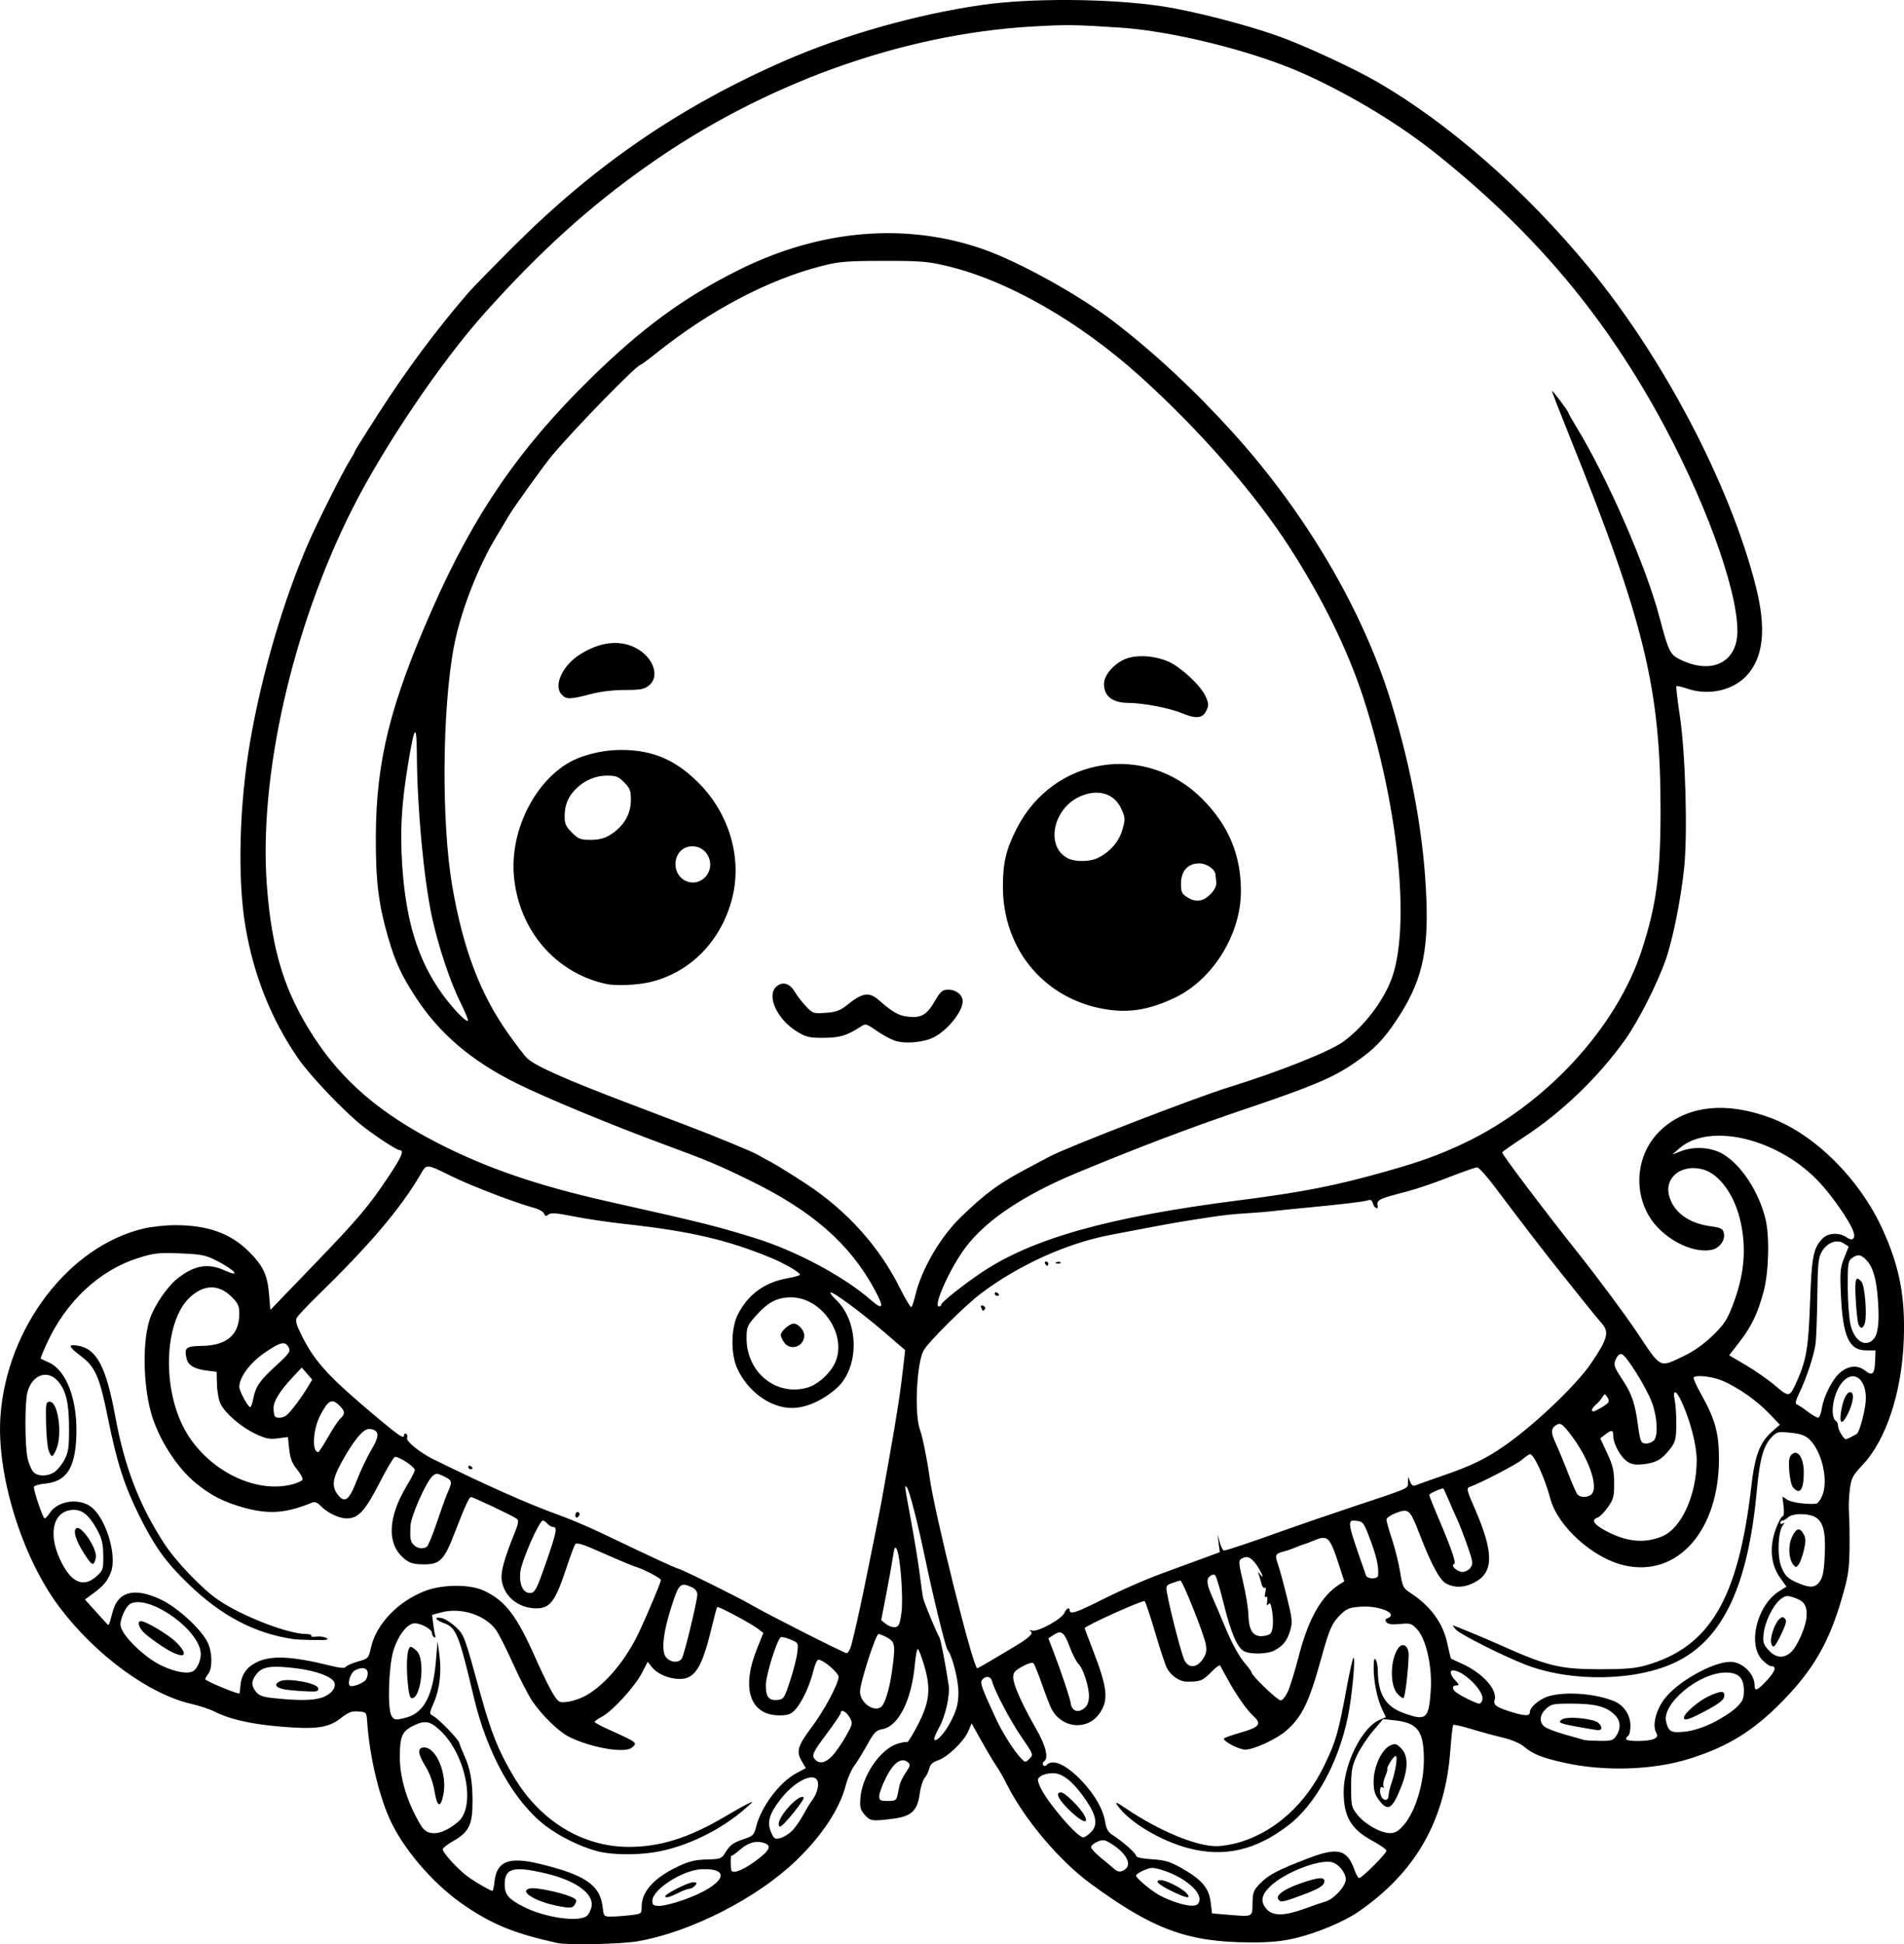<?xml version="1.0" encoding="UTF-8" standalone="no"?>
<!-- Created with Inkscape (http://www.inkscape.org/) -->

<svg
   width="235.384mm"
   height="240.308mm"
   viewBox="0 0 235.384 240.308"
   version="1.1"
   id="svg1"
   xml:space="preserve"
   xmlns="http://www.w3.org/2000/svg"
   xmlns:svg="http://www.w3.org/2000/svg"><defs
     id="defs1" /><g
     id="layer1"
     transform="translate(-692.639,120.631)"><path
       style="fill:#000000"
       d="m 761.514,119.521 c -5.251,-1.167 -7.893,-2.232 -11.397,-4.597 -3.56,-2.402 -7.133,-6.403 -8.989,-10.067 -1.519,-2.997 -2.798,-8.233 -3.096,-12.674 -0.079,-1.172 -0.096,-1.192 -1.088,-1.274 -0.821,-0.068 -1.229,0.088 -2.198,0.844 -1.538,1.199 -3.085,1.403 -7.627,1.008 -3.539,-0.308 -6.164,-0.915 -7.966,-1.843 -0.566,-0.291 -1.863,-0.72 -2.881,-0.953 -5.233,-1.194 -11.872,-6.075 -16.315,-11.995 -4.604,-6.134 -7.754,-16.319 -7.266,-23.49 0.748,-11.002 8.471,-21.119 17.765,-23.275 0.961,-0.223 2.687,-0.405 3.835,-0.405 4.048,0 6.865,1.014 9.14,3.288 1.762,1.762 2.275,2.865 2.477,5.325 l 0.153,1.867 5.366,-5.571 c 5.599,-5.813 6.781,-7.214 9.353,-11.08 1.493,-2.244 1.847,-3.09 1.293,-3.09 -0.348,0 -2.708,-1.523 -4.503,-2.905 -2.233,-1.72 -6.591,-6.283 -8.102,-8.483 -3.306,-4.814 -5.465,-10.224 -6.487,-16.261 -0.998,-5.889 -0.772,-14.957 0.566,-22.774 1.424,-8.319 4.084,-17.411 7.192,-24.586 1.071,-2.473 4.285,-8.877 5.111,-10.187 0.364,-0.576 0.661,-1.113 0.661,-1.193 0,-0.08 1.293,-2.152 2.873,-4.604 3.57,-5.542 7.077,-10.259 11.131,-14.972 0.501,-0.582 3.061,-3.203 5.69,-5.825 10.091,-10.063 20.575,-17.234 33.403,-22.85 7.308,-3.199 16.368,-5.765 24.427,-6.918 6.101,-0.873 15.765,-0.804 22.225,0.158 3.795,0.565 10.562,2.305 14.533,3.738 3.226,1.164 9.316,3.992 12.19,5.662 8.834,5.132 18.237,13.382 26.058,22.861 9.278,11.246 17.487,26.918 20.663,39.448 1.328,5.241 0.955,8.798 -1.16,11.055 -1.708,1.822 -4.701,2.475 -7.295,1.59 -0.689,-0.235 -1.303,-0.376 -1.365,-0.314 -0.062,0.062 0.13,1.713 0.426,3.668 0.696,4.593 0.979,14.492 0.536,18.777 -0.401,3.884 -1.415,8.922 -2.295,11.408 -1.081,3.054 -3.401,7.608 -5.044,9.902 -3.308,4.619 -7.76,8.897 -12.456,11.97 -1.487,0.973 -2.706,1.829 -2.708,1.901 -0.011,0.272 5.162,7.124 9.489,12.568 2.463,3.1 5.689,7.446 7.169,9.659 3.076,4.6 2.706,4.419 5.926,2.881 1.104,-0.527 2.415,-1.465 3.443,-2.463 1.392,-1.351 1.791,-1.954 2.471,-3.728 1.414,-3.693 1.724,-6.838 1.007,-10.221 -0.711,-3.353 -2.619,-6.034 -4.692,-6.592 -2.634,-0.709 -4.795,0.998 -4.163,3.289 0.562,2.035 2.436,3.386 5.204,3.752 1.171,0.155 1.418,0.284 1.551,0.813 0.216,0.86 -0.495,1.862 -1.474,2.077 -2.475,0.544 -6.242,-1.495 -7.813,-4.23 -2.036,-3.543 -1.333,-8.049 1.674,-10.73 3.273,-2.917 8.075,-3.372 13.54,-1.284 5.383,2.057 10.823,7.48 13.639,13.594 2.142,4.653 2.879,8.432 2.682,13.766 -0.24,6.506 -2.174,12.384 -5.092,15.478 -1.234,1.308 -1.394,1.616 -1.58,3.043 -0.114,0.873 -0.16,2.183 -0.103,2.91 0.058,0.728 0.088,2.692 0.068,4.366 -0.032,2.644 -0.161,3.465 -0.982,6.271 -1.577,5.385 -3.507,8.723 -7.278,12.586 -3.599,3.687 -6.773,5.651 -11.547,7.146 -4.508,1.411 -10.53,1.597 -15.504,0.479 -2.75,-0.618 -3.812,-1.044 -4.907,-1.967 -0.505,-0.426 -1.544,-0.869 -2.646,-1.129 -0.998,-0.235 -2.754,-0.714 -3.902,-1.065 -1.149,-0.351 -2.151,-0.575 -2.227,-0.499 -0.076,0.076 -0.235,1.466 -0.352,3.088 -0.629,8.702 -4.281,15.121 -11.384,20.008 -1.776,1.222 -5.121,2.624 -7.752,3.249 -1.711,0.406 -3.143,0.541 -5.648,0.531 -7.723,-0.03 -12.035,-1.626 -19.761,-7.314 -3.864,-2.845 -8.153,-7.948 -10.32,-12.28 -0.4,-0.8 -0.971,-1.8 -1.268,-2.221 -0.297,-0.421 -1.107,-1.776 -1.8,-3.012 l -1.26,-2.247 -0.4,0.956 c -0.521,1.247 -2.573,3.229 -3.743,3.615 -0.66,0.218 -0.969,0.505 -1.089,1.011 -0.092,0.389 -0.35,0.917 -0.574,1.174 -0.223,0.257 -0.497,1.14 -0.609,1.961 -0.281,2.068 -1.021,2.773 -3.209,3.059 -2.647,0.345 -2.915,0.309 -3.598,-0.484 -0.534,-0.621 -0.614,-0.945 -0.517,-2.108 0.228,-2.752 2.481,-6.02 4.597,-6.67 0.544,-0.167 1.07,-0.254 1.168,-0.194 0.098,0.06 0.696,-0.898 1.329,-2.129 1.469,-2.857 1.639,-4.47 0.779,-7.368 -0.329,-1.107 -0.682,-2.013 -0.786,-2.013 -0.103,0 -0.266,0.863 -0.362,1.918 -0.398,4.396 -2.005,7.611 -3.991,7.984 -0.805,0.151 -1.051,0.403 -1.907,1.949 -0.54,0.976 -1.268,2.157 -1.616,2.623 -0.349,0.466 -0.811,1.538 -1.028,2.381 -0.744,2.894 -2.943,6.225 -6.139,9.3 -4.834,4.651 -13.024,8.827 -19.542,9.964 -2.093,0.365 -8.684,0.507 -9.997,0.215 z m 3.65,-3.327 c 0.244,-0.182 0.516,-0.696 0.603,-1.142 0.322,-1.642 -1.986,-3.29 -5.841,-4.172 -3.88,-0.888 -4.895,-0.591 -4.895,1.431 0,1.236 0.485,1.798 2.376,2.757 2.594,1.314 6.703,1.912 7.756,1.127 z m -3.65,-1.263 c -2.877,-0.579 -4.881,-1.911 -3.257,-2.165 0.725,-0.113 3.634,0.492 4.893,1.018 0.771,0.322 0.852,0.441 0.609,0.895 -0.298,0.557 -0.576,0.588 -2.246,0.252 z m 9.062,1.158 c 1.372,-0.165 1.389,-0.178 1.389,-1.069 0,-1.86 1.532,-3.55 4.485,-4.95 1.353,-0.641 2.13,-0.831 3.549,-0.867 1.687,-0.043 1.849,-0.1 2.272,-0.794 0.612,-1.003 0.991,-1.281 2.386,-1.748 1.084,-0.363 1.209,-0.497 1.492,-1.609 0.616,-2.416 2.909,-5.439 4.943,-6.518 l 1.173,-0.622 -0.521,-0.883 c -0.695,-1.179 -0.487,-1.88 1.238,-4.174 1.542,-2.051 3.324,-5.384 3.324,-6.219 0,-0.525 -1.875,-2.125 -2.491,-2.125 -0.162,0 -0.439,0.608 -0.616,1.352 -0.426,1.793 -1.416,3.918 -2.24,4.807 -0.551,0.594 -0.892,0.719 -1.959,0.719 -3.639,-0.003 -4.757,-3.308 -2.782,-8.225 l 0.788,-1.961 -0.683,-0.529 c -0.822,-0.637 -4.893,-2.807 -5.022,-2.677 -0.05,0.05 -0.388,1.317 -0.751,2.815 -1.136,4.69 -2.023,6.08 -3.881,6.08 -1.32,0 -2.768,-0.616 -3.431,-1.459 l -0.527,-0.67 -0.703,1.367 c -0.86,1.672 -3.613,4.698 -4.909,5.396 -0.524,0.282 -0.954,0.584 -0.954,0.669 0,0.086 0.744,0.492 1.654,0.904 3.696,1.673 3.69,1.667 2.947,2.284 -0.887,0.736 -5.143,-0.01 -7.816,-1.37 -1.222,-0.622 -3.286,-2.629 -4.454,-4.335 -0.495,-0.723 -1.578,-2.823 -2.406,-4.667 -0.828,-1.844 -1.787,-3.735 -2.131,-4.202 -1.364,-1.853 -4.346,-2.797 -6.768,-2.142 l -1.116,0.302 0.139,1.117 c 0.077,0.614 0.19,1.272 0.253,1.461 0.062,0.189 -0.004,0.272 -0.148,0.183 -0.144,-0.089 -0.262,-0.33 -0.262,-0.536 0,-0.446 -1.326,-1.182 -2.13,-1.182 -0.896,0 -2.046,1.468 -2.63,3.36 -0.591,1.915 -0.758,7.101 -0.258,8.035 0.314,0.586 0.538,0.614 1.907,0.234 2.15,-0.597 3.255,-2.762 3.613,-7.079 l 0.191,-2.3 0.217,1.55 c 0.298,2.13 0.059,4.297 -0.661,5.968 -0.591,1.374 -0.593,1.411 -0.096,1.682 0.723,0.394 3.138,2.895 3.239,3.355 0.046,0.212 0.31,0.881 0.586,1.487 0.756,1.659 1.036,3.182 1.042,5.669 0.008,2.891 -0.428,3.818 -2.299,4.895 -0.759,0.437 -1.383,0.913 -1.387,1.058 -0.013,0.473 2.097,2.734 3.321,3.561 1.153,0.778 2.61,1.599 2.838,1.599 0.061,0 0.172,-0.543 0.247,-1.207 0.274,-2.427 1.763,-3.035 5.357,-2.187 5.792,1.367 7.697,2.647 8.005,5.38 0.131,1.166 0.153,1.189 1.092,1.187 0.527,-0.001 1.583,-0.077 2.347,-0.169 z m -4.087,-7.907 c -2.165,-0.583 -4.694,-1.831 -6.448,-3.18 -3.898,-2.999 -7.178,-8.892 -8.83,-15.862 -1.858,-7.841 -2.169,-8.603 -3.735,-9.169 -1.085,-0.392 -1.223,-0.836 -0.184,-0.592 0.4,0.094 1.162,0.584 1.692,1.09 1.048,0.999 1.042,0.984 3.014,8.138 1.359,4.931 2.237,7.123 4.133,10.323 3.26,5.501 8.507,8.711 14.246,8.717 3.879,0.004 7.438,-1.118 11.873,-3.741 1.11,-0.656 2.374,-1.365 2.811,-1.574 0.792,-0.38 0.791,-0.379 -0.132,0.446 -3.101,2.771 -7.488,4.903 -11.377,5.529 -2.341,0.377 -5.403,0.323 -7.063,-0.125 z M 743.017,87.031 c -0.187,-2.308 -0.011,-4.108 0.403,-4.108 0.129,0 0.473,0.238 0.764,0.529 1.038,1.038 0.519,5.821 -0.632,5.821 -0.253,0 -0.405,-0.638 -0.536,-2.242 z m 104.467,27.591 c 0.018,-1.34 0.119,-1.609 0.914,-2.428 1.053,-1.086 2.108,-1.644 5.853,-3.092 3.773,-1.459 4.932,-1.181 5.842,1.405 0.192,0.546 0.449,0.992 0.571,0.992 0.342,0 3.377,-3.03 3.377,-3.371 0,-0.166 -0.719,-0.685 -1.597,-1.153 -2.753,-1.467 -3.69,-3.015 -3.693,-6.097 -0.003,-3.478 2.282,-8.04 4.485,-8.953 l 0.739,-0.306 -0.465,-0.974 c -0.615,-1.289 -1.058,-3.454 -1.053,-5.154 0.003,-0.986 0.077,-1.264 0.261,-0.979 0.141,0.218 0.259,0.873 0.262,1.455 0.015,2.773 0.968,4.332 3.129,5.12 2.859,1.042 3.176,0.779 3.409,-2.824 0.19,-2.939 -0.582,-6.345 -1.707,-7.534 -0.666,-0.703 -0.842,-0.756 -2.101,-0.63 -0.951,0.095 -1.462,0.031 -1.66,-0.208 -0.212,-0.256 -0.182,-0.385 0.117,-0.5 1.407,-0.54 -0.922,-1.576 -3.23,-1.437 -1.391,0.084 -1.778,0.222 -2.471,0.881 -1.143,1.087 -1.456,1.778 -2.481,5.48 -1.519,5.487 -2.367,7.241 -4.328,8.963 -1.193,1.047 -4.003,2.346 -5.076,2.346 -0.736,0 -2.637,-0.972 -2.645,-1.352 -0.002,-0.089 0.949,-0.433 2.113,-0.764 2.291,-0.652 2.609,-1.06 1.565,-2.005 -0.799,-0.723 -2.156,-2.651 -3.152,-4.478 -0.476,-0.873 -0.919,-1.681 -0.984,-1.796 -0.065,-0.114 -0.585,0.272 -1.155,0.86 -1.001,1.032 -1.351,1.164 -2.991,1.133 -0.887,-0.017 -1.9,-0.708 -2.42,-1.652 -0.201,-0.364 -0.854,-2.328 -1.452,-4.366 -0.598,-2.037 -1.187,-3.806 -1.31,-3.931 -0.186,-0.189 -7.416,3.071 -7.416,3.344 0,0.049 0.459,1.272 1.02,2.719 1.816,4.681 1.969,6.193 0.794,7.842 -1.523,2.139 -4.665,1.818 -5.927,-0.607 -0.197,-0.378 -0.724,-1.744 -1.171,-3.035 -0.448,-1.292 -0.921,-2.455 -1.051,-2.586 -0.14,-0.14 -0.706,0.024 -1.383,0.402 -0.97,0.541 -1.14,0.759 -1.111,1.421 0.041,0.913 1.142,3.358 2.852,6.331 1.184,2.058 1.551,3.603 0.945,3.978 -0.148,0.091 -0.194,0.287 -0.102,0.436 0.111,0.18 0.262,0.174 0.454,-0.018 0.776,-0.776 2.461,0.013 4.37,2.047 1.606,1.71 2.598,3.472 2.853,5.07 0.125,0.781 0.375,1.224 0.867,1.536 1.26,0.799 2.94,2.279 2.94,2.59 0,0.193 0.722,0.352 1.95,0.431 1.61,0.103 2.244,0.29 3.638,1.073 2.495,1.401 3.421,2.472 3.632,4.202 l 0.173,1.416 1.852,0.157 c 3.254,0.276 3.131,0.33 3.155,-1.399 z m -7.927,-6.816 c -3.467,-0.909 -7.363,-3.255 -8.763,-5.275 -0.359,-0.518 -0.153,-0.441 1.124,0.42 4.013,2.705 8.547,4.592 11.074,4.609 0.735,0.005 2.111,-0.235 3.057,-0.533 4.353,-1.371 8.032,-4.742 10.303,-9.438 1.436,-2.969 1.731,-3.993 2.769,-9.609 0.358,-1.937 0.732,-3.599 0.83,-3.694 0.306,-0.293 -0.16,4.724 -0.672,7.236 -1.161,5.701 -3.986,10.861 -7.369,13.461 -4.019,3.089 -7.93,3.983 -12.354,2.822 z m 25.848,-19.078 c -0.975,-1.046 -0.911,-4.298 0.111,-5.666 0.576,-0.772 1.312,-0.221 1.271,0.952 -0.076,2.172 -0.463,5.26 -0.659,5.26 -0.118,0 -0.444,-0.246 -0.723,-0.546 z m -11.551,26.582 c 1.019,-0.371 2.229,-0.788 2.69,-0.927 1.035,-0.311 2.469,-1.895 2.469,-2.726 0,-0.818 -0.886,-1.91 -1.72,-2.12 -1.559,-0.391 -5.852,1.284 -7.607,2.968 -1.147,1.101 -1.272,1.968 -0.417,2.878 0.77,0.82 2.196,0.797 4.584,-0.074 z m -3.192,-1.193 c -0.311,-0.504 0.742,-1.258 2.724,-1.951 2.155,-0.753 2.981,-0.837 2.981,-0.304 0,0.564 -0.597,0.939 -2.832,1.773 -2.281,0.852 -2.61,0.907 -2.873,0.481 z m -73.464,0.063 c 4.877,-1.743 6.141,-3.923 2.19,-3.776 -2.323,0.086 -6.1,2.503 -6.1,3.903 0,0.54 0.128,0.631 0.896,0.631 0.493,0 1.849,-0.341 3.014,-0.757 z m -2.323,-0.428 c 0,-0.29 2.828,-1.72 3.406,-1.723 0.528,-0.002 0.575,0.06 0.298,0.394 -0.181,0.218 -0.498,0.397 -0.704,0.397 -0.206,0 -0.842,0.238 -1.412,0.529 -1.008,0.514 -1.587,0.661 -1.587,0.402 z m 66.018,0.643 c 0.367,-1.156 -1.787,-3.002 -4.502,-3.858 -1.21,-0.382 -1.425,-0.382 -2.321,-0.008 -0.543,0.227 -0.987,0.53 -0.987,0.673 0,0.296 1.913,1.897 2.91,2.435 1.214,0.656 3.033,1.254 3.885,1.277 0.628,0.017 0.886,-0.115 1.014,-0.519 z m -3.51,-1.337 c -1.626,-0.802 -2.086,-1.296 -1.208,-1.296 0.646,0 2.581,0.985 3.132,1.594 0.701,0.775 0.043,0.673 -1.924,-0.298 z m -51.335,-3.675 c 1.867,-1.378 2.084,-1.969 0.837,-2.282 -0.929,-0.233 -1.831,0.07 -2.838,0.955 -0.491,0.431 -0.94,0.737 -0.997,0.68 -0.096,-0.095 -0.105,1.308 -0.012,1.77 0.109,0.542 1.413,0.056 3.01,-1.123 z m 45.815,0.917 c 0.673,-0.673 -0.139,-1.995 -1.894,-3.079 -0.757,-0.468 -0.98,-0.497 -1.658,-0.216 -0.431,0.178 -0.784,0.481 -0.784,0.672 0,0.191 0.565,0.802 1.256,1.357 0.691,0.555 1.414,1.159 1.606,1.341 0.468,0.443 0.982,0.417 1.473,-0.074 z m -41.344,-4.601 c 0.387,-0.376 1.026,-1.279 1.42,-2.006 0.394,-0.728 0.86,-1.502 1.036,-1.72 0.566,-0.703 0.919,-1.784 0.77,-2.355 -0.352,-1.346 -2.86,-0.151 -4.676,2.226 -1.334,1.748 -1.62,2.754 -1.12,3.95 0.359,0.86 0.473,0.938 1.133,0.772 0.403,-0.101 1.05,-0.492 1.437,-0.868 z m -1.611,-0.882 c 0.031,-1.095 2.568,-3.795 3.083,-3.28 0.206,0.206 -2.551,3.611 -2.924,3.611 -0.092,0 -0.164,-0.149 -0.159,-0.331 z m 38.537,1.078 c 0.929,-0.873 0.799,-1.996 -0.449,-3.865 -1.57,-2.351 -2.94,-3.497 -4.18,-3.497 -0.554,0 -1.229,0.163 -1.501,0.361 -0.445,0.326 -0.459,0.447 -0.137,1.224 0.747,1.803 4.606,6.352 5.389,6.352 0.146,0 0.542,-0.259 0.879,-0.575 z m -2.402,-2.597 c -1.547,-1.463 -2.021,-2.384 -1.228,-2.384 0.479,0 2.353,1.852 2.89,2.856 0.592,1.106 -0.246,0.868 -1.663,-0.472 z m -75.78,1.259 c 2.263,-1.906 0.957,-8.412 -2.282,-11.375 -1.235,-1.13 -1.864,-1.216 -3.347,-0.46 -1.298,0.662 -1.566,1.318 -1.566,3.829 0,2.677 0.987,5.825 2.687,8.567 0.802,1.294 2.566,1.074 4.508,-0.562 z m -2.904,-3.776 c -0.179,-1.08 -0.595,-2.236 -1.099,-3.055 -1.004,-1.632 -1.058,-2.368 -0.173,-2.368 1.507,0 2.861,3.311 2.371,5.8 -0.346,1.756 -0.77,1.611 -1.099,-0.376 z m 119.885,4.083 c 1.365,-1.595 2.415,-5.027 2.422,-7.92 0.009,-3.628 -0.746,-4.646 -3.67,-4.948 l -1.367,-0.141 -1.257,1.472 c -0.691,0.809 -1.581,2.163 -1.977,3.008 -0.619,1.321 -0.72,1.875 -0.72,3.959 0,2.298 0.041,2.473 0.794,3.401 0.959,1.182 2.858,2.246 4.01,2.246 0.659,0 1.045,-0.235 1.765,-1.076 z m -3.115,-2.984 c -0.533,-0.699 -0.675,-1.189 -0.675,-2.329 0,-1.79 0.995,-3.96 2.033,-4.433 0.628,-0.286 0.777,-0.247 1.386,0.362 0.859,0.859 0.869,2.504 0.029,4.639 -1.136,2.887 -1.66,3.219 -2.772,1.761 z m 1.181,-0.652 c 0.002,-0.246 0.167,-0.924 0.367,-1.506 0.501,-1.458 0.782,-3.307 0.503,-3.307 -0.127,0 -0.442,0.357 -0.7,0.794 -0.258,0.437 -0.409,0.794 -0.335,0.794 0.074,0 -0.043,0.422 -0.258,0.938 -0.215,0.516 -0.31,1.07 -0.21,1.231 0.11,0.178 0.061,0.219 -0.124,0.105 -0.409,-0.253 -0.408,0.957 10e-4,1.366 0.381,0.381 0.75,0.178 0.755,-0.415 z m -60.714,0.016 c 0.085,-0.4 0.203,-0.974 0.263,-1.276 0.06,-0.302 0.401,-0.979 0.758,-1.505 0.566,-0.834 0.599,-0.998 0.255,-1.283 -0.778,-0.645 -1.75,0.029 -2.677,1.856 -0.473,0.932 -0.86,1.974 -0.86,2.315 0,0.547 0.125,0.62 1.053,0.62 0.935,0 1.071,-0.082 1.207,-0.728 z m -8.054,-4.858 c 0.423,-0.453 1.172,-1.538 1.664,-2.412 0.87,-1.543 0.883,-1.61 0.462,-2.35 -0.409,-0.72 -1.095,-1.048 -1.095,-0.524 0,0.132 -0.774,1.279 -1.72,2.547 -1.791,2.403 -1.928,2.719 -1.402,3.244 0.537,0.537 1.287,0.356 2.091,-0.505 z m 23.413,-2.27 c -1.385,-2.01 -3.351,-5.73 -3.666,-6.936 -0.165,-0.631 -0.779,-0.729 -1.222,-0.195 -0.304,0.366 -0.085,0.982 1.755,4.932 0.767,1.647 2.131,3.798 2.994,4.721 0.573,0.613 0.586,0.614 1.091,0.11 0.505,-0.505 0.493,-0.536 -0.951,-2.633 z m -8.589,-2.331 c 0.586,-1.226 0.759,-1.966 0.759,-3.249 2e-4,-1.543 -0.765,-4.538 -1.336,-5.232 -0.257,-0.312 -1.778,-6.507 -2.789,-11.363 -0.916,-4.401 -1.95,-8.418 -2.244,-8.718 -0.321,-0.328 -0.359,-0.629 0.534,4.236 0.429,2.337 0.909,5.313 1.068,6.615 0.158,1.301 0.351,2.604 0.427,2.895 0.184,0.698 1.734,4.424 1.981,4.763 0.161,0.221 0.781,3.418 1.154,5.949 0.181,1.229 -0.409,3.835 -1.177,5.2 -0.421,0.748 -0.691,1.433 -0.6,1.524 0.316,0.316 1.47,-1.044 2.223,-2.619 z m 82.088,2.126 c 0.626,-0.955 0.531,-1.923 -0.26,-2.656 -1.045,-0.968 -2.369,-1.304 -5.178,-1.314 -2.349,-0.008 -2.614,0.044 -3.241,0.633 -0.793,0.744 -0.88,1.618 -0.22,2.195 0.255,0.223 1.416,0.671 2.58,0.996 1.164,0.325 2.236,0.628 2.381,0.673 0.146,0.045 0.995,0.091 1.888,0.103 1.445,0.019 1.67,-0.051 2.051,-0.631 z m -4.716,-1.097 c -2.315,-0.418 -2.567,-0.535 -1.993,-0.924 0.628,-0.426 3.892,-0.117 4.491,0.426 0.527,0.477 0.484,0.944 -0.082,0.902 -0.173,-0.013 -1.26,-0.194 -2.416,-0.403 z m 9.398,1.474 c 0.418,-0.224 0.462,-0.375 0.232,-0.804 -0.461,-0.862 -0.03,-2.655 0.971,-4.033 1.56,-2.149 6.007,-4.677 8.23,-4.677 1.464,0 2.982,1.475 2.982,2.897 0,0.812 0.347,0.667 1.565,-0.655 1.044,-1.133 1.198,-1.713 0.453,-1.713 -0.182,0 -0.669,-0.352 -1.08,-0.781 -1.843,-1.923 -0.623,-6.793 2.127,-8.493 l 0.875,-0.541 -0.833,-1.182 c -1.124,-1.595 -1.295,-3.797 -0.466,-6.002 0.315,-0.837 0.689,-1.521 0.831,-1.521 0.152,0 0.199,-0.504 0.115,-1.22 l -0.143,-1.22 0.607,0.398 c 0.519,0.34 2.428,0.602 3.57,0.488 0.189,-0.019 0.526,-0.47 0.749,-1.002 0.785,-1.879 -0.054,-5.513 -1.608,-6.961 -0.528,-0.492 -1.104,-0.692 -2.342,-0.812 -1.557,-0.151 -1.678,-0.121 -2.35,0.595 -0.988,1.051 -1.444,2.718 -1.795,6.559 -1.068,11.708 -4.155,18.306 -9.89,21.141 -4.899,2.422 -12.992,2.586 -18.695,0.379 -2.732,-1.058 -8.076,-3.744 -8.599,-4.323 -0.263,-0.291 -0.427,-0.529 -0.363,-0.529 0.121,0 4.03,1.617 5.391,2.23 6.189,2.789 7.723,3.173 12.7,3.184 2.961,0.007 4.386,-0.106 5.61,-0.445 8,-2.215 11.55,-8.177 13.161,-22.105 0.455,-3.935 1.049,-5.491 2.619,-6.87 l 0.92,-0.807 -1.366,-1.422 c -1.498,-1.56 -3.724,-3.125 -5.668,-3.986 -1.197,-0.53 -3.277,-0.784 -3.62,-0.441 -0.089,0.089 0.3,0.982 0.865,1.984 1.769,3.139 2.256,4.874 2.259,8.04 0.008,8.927 -5.133,14.729 -11.708,13.213 -3.87,-0.892 -8.217,-4.808 -9.135,-8.229 -0.7,-2.609 -2.027,-5.514 -2.519,-5.514 -0.11,0 -0.547,0.302 -0.97,0.67 -0.663,0.578 -5.19,2.93 -6.51,3.382 -0.397,0.136 -0.323,0.441 0.628,2.615 2.408,5.502 2.397,7.961 -0.042,9.205 -1.241,0.633 -2.395,0.678 -3.446,0.134 -0.826,-0.427 -1.881,-2.398 -3.42,-6.391 -1.067,-2.769 -1.267,-2.937 -2.799,-2.352 -0.653,0.249 -1.188,0.619 -1.188,0.82 0,0.202 0.308,1.293 0.685,2.426 0.377,1.132 0.828,2.95 1.003,4.04 0.293,1.825 0.39,2.027 1.233,2.568 2.497,1.602 4.078,3.757 4.606,6.278 0.206,0.986 0.413,1.826 0.459,1.865 0.046,0.039 0.62,0.31 1.274,0.602 2.634,1.173 4.515,3.261 4.104,4.556 -0.185,0.583 0.285,0.899 2.194,1.479 1.585,0.481 2.169,0.48 2.169,-0.002 0,-0.649 1.268,-1.697 2.433,-2.01 2.147,-0.578 5.765,-0.283 8.003,0.652 1.196,0.5 2,1.716 2,3.025 0,0.587 -0.119,1.142 -0.265,1.232 -0.146,0.09 -0.265,0.276 -0.265,0.412 0,0.339 2.818,0.317 3.46,-0.027 z m 17.154,-31.105 c -0.194,-0.234 -0.399,-1.161 -0.457,-2.062 -0.084,-1.311 -0.014,-1.712 0.35,-2.014 0.738,-0.613 1.452,0.498 1.452,2.259 0,2.169 -0.497,2.84 -1.346,1.817 z m -9.867,29.107 c 1.056,-0.522 2.344,-1.36 2.862,-1.864 0.802,-0.779 0.943,-1.091 0.943,-2.093 0,-1.581 -0.653,-2.236 -2.227,-2.236 -3.286,0 -7.939,3.835 -7.384,6.087 0.306,1.24 0.605,1.398 2.31,1.22 1.016,-0.106 2.261,-0.503 3.497,-1.113 z m -3.604,-0.628 c 0,-0.487 1.78,-2.034 3.001,-2.607 1.588,-0.747 2.087,-0.745 1.978,0.006 -0.061,0.423 -0.665,0.893 -2.201,1.715 -2.144,1.147 -2.778,1.349 -2.778,0.887 z m -74.038,-1.24 c 0.301,-0.273 0.484,-0.804 0.484,-1.408 0,-1.221 -0.729,-3.441 -1.318,-4.011 -0.246,-0.238 -0.723,-1.172 -1.061,-2.075 -0.69,-1.845 -1.039,-2.107 -1.985,-1.487 l -0.656,0.43 0.685,1.782 c 0.873,2.271 1.999,5.631 2.062,6.153 0.132,1.092 0.951,1.374 1.789,0.616 z m -25.255,-0.04 c 0.487,-0.309 1.068,-2.171 1.381,-4.425 0.449,-3.23 0.398,-3.627 -0.537,-4.159 -0.447,-0.255 -0.953,-0.462 -1.123,-0.46 -0.349,0.003 -2.31,6.119 -2.29,7.141 0.026,1.323 1.621,2.505 2.568,1.903 z m 74.379,-0.952 c 0.208,-1.074 -2.353,-3.598 -3.65,-3.598 -0.454,0 -0.312,0.588 0.3,1.24 0.488,0.52 0.508,0.612 0.132,0.612 -0.523,0 -0.578,0.391 -0.112,0.794 0.53,0.458 2.687,1.517 2.977,1.462 0.146,-0.028 0.305,-0.257 0.354,-0.51 z m -110.737,-0.54 c 2.428,-1.427 4.863,-4.365 6.498,-7.84 1.03,-2.19 2.683,-6.123 2.683,-6.384 0,-0.23 -2.179,-1.368 -3.175,-1.658 -0.364,-0.106 -2.135,-0.848 -3.936,-1.649 -2.598,-1.156 -3.322,-1.383 -3.502,-1.098 -0.125,0.197 -0.602,1.489 -1.061,2.872 -1.388,4.182 -2.015,5.027 -3.731,5.027 -2.161,0 -3.954,-1.425 -4.269,-3.392 -0.17,-1.064 0.251,-2.625 1.633,-6.045 0.422,-1.045 0.477,-1.427 0.234,-1.622 -0.41,-0.328 -5.412,-2.702 -5.675,-2.693 -0.237,0.008 -0.736,1.103 -2.045,4.491 -1.281,3.316 -1.801,3.839 -3.804,3.828 -1.228,-0.007 -1.699,-0.139 -2.351,-0.661 -2.235,-1.789 -2.128,-5.111 0.294,-9.12 0.527,-0.873 0.959,-1.72 0.96,-1.883 9.2e-4,-0.401 -2.085,-1.757 -2.474,-1.608 -0.171,0.066 -1.004,1.473 -1.851,3.128 -1.81,3.537 -2.658,4.464 -4.079,4.463 -1.009,-0.001 -2.453,-0.71 -3.33,-1.635 -0.306,-0.322 -0.654,-0.449 -0.926,-0.336 -3.235,1.339 -5.367,1.501 -8.468,0.642 -2.46,-0.682 -4.054,-1.492 -5.911,-3.005 -2.407,-1.961 -4.685,-5.54 -5.577,-8.761 -1.011,-3.651 -1.051,-9.045 -0.088,-11.716 0.582,-1.612 2.154,-3.884 3.337,-4.821 2.081,-1.649 3.79,-1.957 5.794,-1.048 2.22,1.007 1.347,-0.034 -1.032,-1.23 -1.266,-0.637 -1.842,-0.747 -4.426,-0.848 -2.652,-0.103 -3.205,-0.042 -5.159,0.571 -4.813,1.511 -8.971,5.407 -11.336,10.623 -0.443,0.978 -0.769,1.798 -0.724,1.823 0.045,0.025 0.51,0.24 1.033,0.477 2.187,0.992 3.551,4.695 3.372,9.154 -0.159,3.956 -1.236,5.559 -3.907,5.816 -0.738,0.071 -1.343,0.259 -1.343,0.419 0,0.566 1.135,3.876 1.329,3.876 0.109,0 0.399,-0.308 0.645,-0.684 0.989,-1.51 3.603,-1.884 5.113,-0.732 1.838,1.402 3.236,6.052 2.431,8.085 -0.436,1.102 -0.927,1.686 -2.195,2.614 l -1.011,0.74 1.144,1.267 c 0.629,0.697 1.293,1.427 1.475,1.622 0.367,0.394 0.306,0.499 0.824,-1.42 0.675,-2.498 2.737,-2.996 5.988,-1.444 2.076,0.991 5.008,3.703 5.768,5.337 0.553,1.187 0.584,3.121 0.061,3.812 -0.214,0.282 -0.392,0.585 -0.397,0.672 -0.011,0.209 4.173,1.937 4.254,1.758 0.016,-0.035 0.061,-0.434 0.099,-0.885 0.121,-1.409 0.732,-2.321 1.978,-2.949 1.771,-0.893 4.354,-0.782 9.088,0.391 1.268,0.314 1.856,0.361 1.984,0.159 0.1,-0.158 0.769,-0.453 1.486,-0.654 1.274,-0.358 1.311,-0.397 1.607,-1.712 0.655,-2.907 3.301,-5.689 6.661,-7.002 2.112,-0.826 5.515,-0.861 7.243,-0.074 2.682,1.22 4.101,3.068 6.473,8.428 0.829,1.872 1.816,3.872 2.194,4.443 0.664,1.003 0.727,1.034 1.838,0.881 0.633,-0.087 1.65,-0.451 2.261,-0.811 z m -36.328,-6.934 c -4.747,-0.716 -8.856,-2.883 -12.926,-6.819 -2.744,-2.653 -4.138,-4.58 -5.978,-8.261 -1.904,-3.81 -2.84,-6.702 -3.946,-12.195 -1.035,-5.14 -1.556,-6.34 -3.343,-7.695 -1.562,-1.183 -1.656,-1.495 -0.391,-1.289 2.336,0.379 3.5,2.58 4.641,8.782 1.143,6.206 2.932,10.86 6.002,15.61 1.461,2.261 4.703,5.655 6.712,7.027 2.947,2.013 8.636,4.218 10.882,4.218 0.418,0 0.699,0.098 0.626,0.217 -0.074,0.119 0.206,0.167 0.622,0.106 0.416,-0.061 0.975,0.016 1.243,0.172 0.375,0.218 0.029,0.277 -1.497,0.255 -1.091,-0.015 -2.282,-0.073 -2.646,-0.128 z m 3.502,7.266 c 1.139,-0.341 1.898,-1.213 1.64,-1.885 -0.283,-0.737 -2.283,-1.473 -4.843,-1.781 -2.978,-0.359 -4.065,-0.196 -4.785,0.719 -0.669,0.85 -0.683,1.44 -0.055,2.216 0.384,0.474 0.869,0.639 2.315,0.785 2.939,0.298 4.606,0.282 5.728,-0.054 z m -4.143,-0.984 c -1.442,-0.174 -1.849,-0.664 -0.901,-1.083 0.943,-0.417 4.551,0.248 4.668,0.86 0.075,0.394 -0.103,0.457 -1.188,0.421 -0.702,-0.023 -1.862,-0.112 -2.579,-0.198 z m 62.105,-1.083 c 0.408,-1.237 0.811,-2.806 0.895,-3.488 0.151,-1.229 0.145,-1.242 -0.836,-1.652 -0.544,-0.227 -1.084,-0.354 -1.2,-0.282 -0.466,0.288 -1.849,4.711 -1.849,5.912 0,1.48 0.367,1.944 1.454,1.837 0.747,-0.073 0.84,-0.214 1.537,-2.327 z m 61.571,1.243 c 0.277,-0.626 0.87,-2.561 1.317,-4.299 1.188,-4.616 2.789,-7.455 5.002,-8.87 l 0.635,-0.406 -0.553,-1.705 c -1.271,-3.922 -1.433,-4.082 -3.329,-3.29 -0.526,0.22 -1.015,0.404 -1.086,0.408 -0.071,0.005 -0.524,0.174 -1.008,0.376 -0.484,0.202 -1.201,0.448 -1.595,0.547 -0.962,0.241 -1.031,0.423 -0.614,1.614 0.197,0.561 0.689,2.365 1.095,4.009 0.658,2.667 0.702,3.108 0.408,4.101 -0.381,1.29 -0.891,1.932 -1.981,2.496 -0.897,0.464 -3.086,0.489 -3.8,0.043 -0.814,-0.508 -1.576,-2.323 -2.433,-5.79 -0.449,-1.818 -0.926,-3.414 -1.059,-3.547 -0.146,-0.146 -0.41,-0.102 -0.667,0.111 -0.476,0.395 -0.385,1.037 0.393,2.764 0.264,0.587 0.87,2.009 1.346,3.161 1.03,2.491 1.847,3.98 2.757,5.026 0.368,0.423 0.669,0.851 0.669,0.951 0,0.377 3.195,3.44 3.588,3.44 0.229,0 0.633,-0.503 0.914,-1.138 z M 737.759,87.109 c 0.187,-0.155 0.339,-0.565 0.339,-0.911 0,-0.687 -0.684,-0.848 -1.574,-0.371 -0.505,0.27 -0.93,1.446 -0.673,1.861 0.16,0.259 1.324,-0.094 1.908,-0.579 z m -21.198,-1.213 c 0.473,-0.316 0.9,-1.298 0.9,-2.072 0,-2.82 -6.063,-7.261 -8.589,-6.292 -0.673,0.258 -1.504,2.105 -1.304,2.899 0.317,1.263 2.987,3.822 4.991,4.783 1.753,0.841 3.356,1.114 4.003,0.682 z m -3.731,-2.947 c -0.873,-0.562 -1.915,-1.328 -2.315,-1.702 -0.737,-0.689 -0.972,-1.499 -0.434,-1.499 0.607,0 3.415,1.681 4.321,2.586 1.843,1.843 0.906,2.209 -1.572,0.614 z m 102.761,1.412 c 1.108,-0.665 2.252,-1.349 2.543,-1.521 1.655,-0.977 2.296,-1.577 1.945,-1.82 -0.26,-0.18 -0.212,-0.21 0.172,-0.108 0.704,0.186 3.628,-1.412 3.965,-2.167 0.268,-0.6 0.665,-0.79 0.665,-0.319 0,0.505 0.817,0.258 3.378,-1.024 3.188,-1.595 5.829,-2.754 8.477,-3.721 1.119,-0.409 3.085,-1.13 4.368,-1.603 l 2.333,-0.86 -0.14,-1.093 -0.14,-1.093 0.281,0.992 c 0.154,0.546 0.384,0.992 0.511,0.992 0.304,0 3.28,-0.997 7.523,-2.521 1.892,-0.679 5.761,-2.007 8.599,-2.95 7.028,-2.335 6.612,-2.149 6.631,-2.962 l 0.017,-0.696 0.25,0.623 c 0.183,0.456 0.373,0.572 0.711,0.432 0.254,-0.105 1.771,-0.643 3.372,-1.196 3.474,-1.199 5.236,-2.051 7.541,-3.647 3.702,-2.563 8.929,-7.537 10.755,-10.235 2.095,-3.096 2.284,-3.872 1.221,-5.032 -0.264,-0.288 -1.046,-1.238 -1.739,-2.111 -0.692,-0.873 -2.027,-2.54 -2.967,-3.704 -1.832,-2.271 -5.435,-6.949 -8.405,-10.914 -1.008,-1.346 -2.002,-2.447 -2.207,-2.447 -0.206,0 -1.77,0.546 -3.477,1.214 -1.707,0.668 -3.936,1.433 -4.955,1.7 -3.874,1.017 -4,1.079 -3.868,1.914 0.075,0.473 -0.45,0.145 -0.583,-0.365 -0.1,-0.382 -0.283,-0.511 -0.568,-0.402 -0.455,0.175 -3.259,0.51 -8.077,0.966 -1.673,0.159 -3.4,0.336 -3.836,0.394 -0.437,0.058 -1.753,0.167 -2.925,0.241 -2.029,0.129 -3.055,0.24 -5.145,0.561 -3.25,0.499 -4.463,0.707 -7.541,1.295 -1.892,0.361 -3.856,0.736 -4.366,0.833 -5.362,1.018 -11.377,3.74 -16.007,7.243 -2.006,1.518 -6.586,6.08 -7.098,7.071 -0.863,1.67 -1.135,7.925 -0.426,9.79 0.294,0.772 0.92,3.859 1.172,5.776 0.567,4.313 5.391,23.68 5.898,23.68 0.071,0 1.036,-0.544 2.143,-1.208 z m -1.648,-43.361 c -0.098,-0.256 -0.02,-0.335 0.235,-0.237 0.21,0.081 0.316,0.253 0.235,0.383 -0.203,0.328 -0.3,0.298 -0.47,-0.147 z m 1.678,-1.749 c 0,-0.154 0.119,-0.207 0.265,-0.117 0.146,0.09 0.265,0.216 0.265,0.28 0,0.064 -0.119,0.117 -0.265,0.117 -0.146,0 -0.265,-0.126 -0.265,-0.28 z m 6.218,-3.689 c -0.09,-0.146 -0.037,-0.265 0.117,-0.265 0.154,0 0.28,0.119 0.28,0.265 0,0.146 -0.052,0.265 -0.117,0.265 -0.064,0 -0.19,-0.119 -0.28,-0.265 z m 1.406,-0.181 c 0.191,-0.076 0.419,-0.067 0.507,0.021 0.088,0.088 -0.068,0.15 -0.347,0.139 -0.308,-0.013 -0.371,-0.075 -0.16,-0.16 z m 18.054,49.111 c 0.455,-0.639 0.543,-1.031 0.414,-1.84 -0.194,-1.211 -2.868,-7.931 -3.156,-7.931 -0.056,0 -0.488,0.134 -0.959,0.299 -0.805,0.281 -0.846,0.356 -0.685,1.257 0.384,2.153 1.803,7.613 2.156,8.296 0.523,1.01 1.478,0.976 2.23,-0.08 z m -64.345,-0.18 c 0.332,-0.627 1.891,-7.1 1.891,-7.849 0,-0.385 -0.241,-0.708 -0.674,-0.906 -1.414,-0.644 -1.59,-0.484 -2.485,2.273 -1.089,3.355 -1.335,5.69 -0.675,6.419 0.589,0.65 1.615,0.684 1.943,0.063 z m 137.099,-0.733 c 0.805,-0.729 1.884,-3.23 1.932,-4.482 0.051,-1.324 -0.321,-1.857 -1.591,-2.276 -0.805,-0.266 -1.026,-0.24 -1.6,0.189 -0.931,0.695 -1.982,2.819 -2.124,4.292 -0.105,1.092 -0.026,1.339 0.659,2.073 0.876,0.938 1.833,1.009 2.724,0.203 z m -2.454,-1.148 c -0.161,-0.614 0.423,-2.359 0.973,-2.909 0.32,-0.32 0.484,-0.342 0.729,-0.096 0.246,0.246 0.146,0.673 -0.444,1.907 -0.804,1.682 -1.05,1.897 -1.259,1.099 z M 797.883,82.724 c 0.281,-1.015 1.032,-4.345 1.567,-6.945 0.845,-4.104 1.982,-9.796 2.168,-10.848 0.116,-0.655 0.519,-2.917 0.896,-5.027 1.027,-5.746 1.473,-8.673 1.875,-12.319 l 0.148,-1.339 -2.528,-2.18 c -2.825,-2.435 -6.5,-5.149 -6.701,-4.948 -0.072,0.072 0.22,0.462 0.65,0.867 2.952,2.777 2.957,8.534 0.01,11.057 -1.769,1.514 -3.782,2.375 -5.498,2.352 -2.632,-0.036 -5.381,-2.039 -6.681,-4.868 -0.832,-1.81 -0.794,-5.001 0.079,-6.711 1.258,-2.463 3.306,-3.953 6.113,-4.448 0.86,-0.152 1.559,-0.352 1.553,-0.446 -0.019,-0.293 -1.849,-1.359 -3.534,-2.06 -5.396,-2.244 -10.058,-3.326 -18.118,-4.206 -1.983,-0.216 -4.832,-0.639 -6.332,-0.939 -2.126,-0.425 -2.811,-0.477 -3.106,-0.232 -0.299,0.248 -0.413,0.225 -0.541,-0.11 -0.089,-0.233 -0.656,-0.556 -1.26,-0.717 -2.187,-0.584 -7.668,-2.676 -9.982,-3.811 -3.419,-1.677 -3.247,-1.665 -4.057,-0.282 -2.477,4.226 -6.269,8.684 -12.812,15.062 -1.214,1.183 -2.323,2.366 -2.465,2.629 -0.197,0.364 -0.035,0.92 0.681,2.328 1.631,3.211 3.33,5.041 9.386,10.107 2.703,2.261 3.204,2.578 3.204,2.02 0,-0.154 0.114,-0.21 0.253,-0.124 0.139,0.086 0.189,0.323 0.111,0.527 -0.147,0.384 1.591,1.799 3.165,2.577 6.552,3.238 11.814,5.576 15.653,6.955 1.31,0.471 3.691,1.482 5.292,2.247 6.634,3.173 8.834,4.192 9.428,4.368 0.721,0.214 7.484,3.57 9.081,4.506 1.885,1.104 11.377,5.91 11.709,5.929 0.176,0.01 0.444,-0.429 0.594,-0.975 z m -34.12,-16.058 c 0,-0.227 0.119,-0.412 0.265,-0.412 0.146,0 0.265,0.112 0.265,0.249 0,0.137 -0.119,0.323 -0.265,0.412 -0.146,0.09 -0.265,-0.022 -0.265,-0.249 z m -13.229,-5.984 c 0,-0.154 0.119,-0.207 0.265,-0.117 0.146,0.09 0.265,0.216 0.265,0.28 0,0.064 -0.119,0.117 -0.265,0.117 -0.146,0 -0.265,-0.126 -0.265,-0.28 z m 99.166,20.6 c 0.347,-0.347 0.415,-1.776 0.148,-3.11 -0.125,-0.625 -0.235,-0.755 -0.418,-0.496 -0.172,0.244 -0.213,0.131 -0.133,-0.368 0.07,-0.438 0.011,-0.656 -0.15,-0.556 -0.168,0.104 -0.198,-0.102 -0.084,-0.559 0.107,-0.427 0.08,-0.66 -0.066,-0.57 -0.136,0.084 -0.319,-0.133 -0.406,-0.482 -0.088,-0.349 -0.231,-0.854 -0.318,-1.123 -0.131,-0.405 -0.11,-0.42 0.127,-0.091 0.626,0.87 0.247,-0.171 -0.404,-1.11 -0.696,-1.005 -1.217,-1.21 -1.928,-0.76 -0.321,0.203 -0.284,0.626 0.244,2.84 0.342,1.431 0.639,3.257 0.661,4.057 0.051,1.858 0.527,2.646 1.599,2.646 0.445,0 0.952,-0.143 1.127,-0.318 z m -45.617,-2.593 c 0.251,-1.83 -0.148,-7.063 -0.599,-7.869 -0.192,-0.343 -0.292,-0.144 -0.437,0.868 -0.104,0.722 -0.476,2.801 -0.828,4.62 l -0.64,3.307 0.584,0.476 c 0.321,0.262 0.831,0.44 1.134,0.397 0.464,-0.066 0.588,-0.35 0.786,-1.798 z m -44.063,-5.821 c 1.407,-4.04 1.563,-4.763 1.027,-4.763 -0.217,0 -0.543,-0.179 -0.724,-0.397 -0.181,-0.218 -0.441,-0.397 -0.578,-0.397 -0.441,0 -2.613,4.951 -2.776,6.329 -0.19,1.607 0.386,2.749 1.32,2.616 0.484,-0.069 0.767,-0.622 1.73,-3.39 z m 157.625,1.918 c 0.366,-0.55 0.509,-1.38 0.588,-3.398 0.15,-3.858 -0.5,-4.871 -3.126,-4.871 -0.562,0 -1.201,0.179 -1.419,0.397 -0.218,0.218 -0.524,0.397 -0.68,0.397 -0.156,0 -0.283,0.126 -0.283,0.28 0,0.154 0.149,0.191 0.331,0.082 0.255,-0.153 0.254,-0.103 -0.007,0.218 -0.601,0.743 -0.723,3.753 -0.206,5.106 0.455,1.19 0.873,1.569 2.396,2.165 1.288,0.504 1.883,0.411 2.408,-0.377 z m -3.305,-2.016 c -0.584,-0.704 -0.662,-2.38 -0.16,-3.437 0.532,-1.121 0.964,-1.218 1.442,-0.325 0.273,0.509 0.277,0.905 0.024,1.963 -0.175,0.729 -0.463,1.524 -0.641,1.767 -0.291,0.398 -0.357,0.401 -0.664,0.032 z m -209.781,1.441 c 0.822,-0.735 0.863,-0.863 0.845,-2.589 -0.015,-1.479 -0.16,-2.076 -0.783,-3.22 -0.913,-1.678 -1.774,-2.414 -2.823,-2.414 -2.507,0 -3.296,2.749 -1.75,6.098 1.328,2.876 2.863,3.599 4.511,2.125 z m -1.499,-2.787 c -1.05,-1.641 -1.432,-2.885 -0.972,-3.169 0.581,-0.359 2.415,2.281 2.405,3.462 -0.002,0.269 -0.108,0.653 -0.235,0.854 -0.172,0.271 -0.479,-0.023 -1.198,-1.147 z m 159.949,2.701 c 0.089,-1.094 -0.161,-2.26 -0.929,-4.337 -0.781,-2.114 -0.939,-2.352 -1.602,-2.43 -1.39,-0.164 -1.392,-0.178 1.048,6.768 0.064,0.182 0.418,0.331 0.786,0.331 0.368,0 0.682,-0.149 0.697,-0.331 z m 11.429,-0.995 c 0.33,-0.471 0.285,-0.784 -0.391,-2.712 -0.42,-1.199 -0.983,-2.656 -1.251,-3.238 -0.268,-0.582 -0.754,-1.683 -1.081,-2.447 -0.327,-0.764 -0.622,-1.389 -0.655,-1.389 -0.35,0 -1.727,0.631 -1.727,0.792 0,0.116 0.375,1.087 0.833,2.157 1.876,4.382 2.546,6.288 2.246,6.389 -0.506,0.17 0.353,0.981 1.04,0.981 0.338,0 0.782,-0.24 0.987,-0.532 z m -129.031,-2.581 c 0.163,-0.107 0.736,-1.504 1.274,-3.105 0.538,-1.601 1.148,-3.286 1.357,-3.744 0.542,-1.19 0.49,-1.372 -0.54,-1.863 -0.859,-0.41 -0.953,-0.409 -1.412,0.007 -0.789,0.714 -2.661,4.954 -2.705,6.129 -0.063,1.661 -0.017,1.919 0.427,2.362 0.443,0.443 1.114,0.532 1.6,0.213 z m 152.701,-1.272 c 2.382,-0.972 4.266,-5.097 4.288,-9.392 0.01,-1.802 -0.753,-4.798 -1.831,-7.19 -0.688,-1.527 -1.183,-1.675 -0.884,-0.265 0.116,0.546 0.202,1.906 0.191,3.022 -0.017,1.79 -0.105,2.142 -0.745,2.982 -0.992,1.301 -1.718,1.725 -3.264,1.908 -1.009,0.119 -1.484,0.046 -2.033,-0.314 -0.836,-0.548 -1.744,-2.191 -1.744,-3.156 0,-0.79 -0.183,-0.825 -1.006,-0.192 l -0.609,0.468 0.857,1.841 c 0.708,1.52 0.858,2.166 0.863,3.705 0.005,1.645 -0.086,1.995 -0.778,2.973 -0.431,0.61 -0.992,1.178 -1.246,1.262 -0.913,0.303 -0.466,0.931 1.292,1.814 2.435,1.223 4.542,1.392 6.647,0.533 z m -161.388,-6.858 c 0.478,-1.234 1.303,-2.972 1.833,-3.862 1.052,-1.765 0.996,-2.419 -0.219,-2.566 -0.746,-0.091 -1.962,1.363 -3.515,4.201 -1.059,1.935 -1.179,2.875 -0.49,3.823 0.893,1.228 1.438,0.865 2.391,-1.594 z m 152.723,1.584 c 0.826,-0.995 -0.48,-4.57 -2.714,-7.431 -0.92,-1.178 -1.167,-1.355 -1.585,-1.131 -0.785,0.42 -0.829,0.936 -0.195,2.282 0.326,0.691 1.005,2.327 1.51,3.637 0.505,1.31 1.04,2.53 1.189,2.712 0.372,0.455 1.393,0.416 1.795,-0.068 z m -160.547,-1.2 c 0.54,-0.15 1.053,-0.387 1.139,-0.525 0.086,-0.139 -0.214,-0.714 -0.667,-1.277 -0.624,-0.777 -0.861,-1.386 -0.978,-2.52 l -0.154,-1.495 -1.242,0.165 c -1.025,0.136 -1.513,0.036 -2.796,-0.57 -1.745,-0.826 -3.658,-2.464 -4.279,-3.666 -0.227,-0.44 -0.432,-1.517 -0.455,-2.395 l -0.042,-1.595 -1.178,-0.144 c -1.523,-0.187 -2.324,-0.641 -2.522,-1.43 -0.353,-1.406 -0.126,-1.598 1.92,-1.63 3.048,-0.047 4.581,-1.384 4.582,-3.997 3.4e-4,-0.922 -0.16,-1.276 -0.922,-2.038 -1.589,-1.589 -3.388,-1.594 -5.138,-0.013 -3.077,2.78 -3.549,10.58 -0.96,15.871 2.584,5.281 8.851,8.604 13.692,7.26 z m -29.533,-1.484 c 0.367,-0.241 0.926,-0.925 1.243,-1.521 0.487,-0.918 0.574,-1.51 0.569,-3.862 -0.008,-3.139 -0.353,-4.639 -1.337,-5.809 -1.289,-1.532 -3.201,-0.881 -3.806,1.297 -0.342,1.231 -0.327,6.696 0.022,8.212 0.15,0.653 0.464,1.397 0.696,1.654 0.531,0.587 1.743,0.601 2.614,0.03 z m -0.706,-2.658 c -0.149,-0.393 -0.295,-1.911 -0.324,-3.373 -0.05,-2.501 -0.021,-2.659 0.476,-2.659 1.008,0 1.564,4.018 0.807,5.829 -0.462,1.105 -0.605,1.135 -0.96,0.204 z m 34.548,-1.686 c 0.582,-1.02 1.267,-2.047 1.521,-2.282 0.628,-0.579 0.583,-0.933 -0.21,-1.679 -0.873,-0.821 -1.34,-0.551 -2.303,1.33 -0.904,1.765 -1.039,4.536 -0.22,4.494 0.085,-0.004 0.631,-0.843 1.213,-1.863 z m 163.931,0.39 c 0.511,-0.616 0.377,-2.907 -0.272,-4.64 -0.72,-1.923 -3.2,-5.887 -3.749,-5.992 -0.26,-0.05 -0.544,0.21 -0.735,0.67 -0.286,0.69 -0.213,0.902 0.878,2.563 1.13,1.721 1.514,2.86 1.879,5.573 0.274,2.041 0.369,2.249 1.025,2.249 0.343,0 0.782,-0.19 0.975,-0.423 z m 24.404,-0.407 c 0.318,-0.165 0.612,-0.329 0.655,-0.363 0.378,-0.31 1.114,-3.207 1.114,-4.387 0,-2.688 -1.796,-3.654 -3.142,-1.69 -0.997,1.455 -1.299,4.036 -0.528,4.513 0.127,0.078 0.23,0.347 0.23,0.597 0,0.448 0.695,1.631 0.958,1.631 0.074,0 0.395,-0.135 0.713,-0.3 z m -1.32,-2.973 c 0.201,-1.463 0.689,-2.547 1.146,-2.547 0.527,0 0.432,1.163 -0.204,2.516 -0.72,1.533 -1.15,1.547 -0.943,0.031 z m -192.138,0.297 c 0.502,-0.413 1.799,-2.138 2.57,-3.416 l 0.584,-0.969 -0.644,-0.748 -0.644,-0.748 -0.997,1.056 c -1.694,1.795 -2.493,3.064 -2.493,3.962 0,0.463 0.079,0.922 0.176,1.019 0.282,0.282 1.011,0.204 1.447,-0.154 z m 189.777,-0.794 c 0.253,-1.631 1.389,-3.806 2.386,-4.566 1.048,-0.799 2.087,-0.842 3.001,-0.123 0.872,0.686 1.15,0.402 1.208,-1.232 l 0.046,-1.289 h -1.149 c -2.12,0 -2.895,-1.703 -3.129,-6.879 -0.127,-2.808 -0.08,-3.335 0.409,-4.561 l 0.552,-1.386 -0.612,-0.401 c -0.843,-0.552 -2.028,-0.113 -2.694,0.998 -0.445,0.743 -0.518,1.444 -0.569,5.483 -0.032,2.547 -0.126,5.181 -0.208,5.855 -0.173,1.416 -1.115,4.283 -2.024,6.159 -0.437,0.902 -0.533,1.331 -0.315,1.406 0.173,0.059 0.768,0.449 1.323,0.867 0.555,0.417 1.142,0.767 1.306,0.777 0.163,0.01 0.375,-0.488 0.471,-1.106 z m -27.16,-0.196 c 0.927,-0.565 0.994,-0.716 0.586,-1.326 -0.23,-0.344 -0.304,-0.332 -0.553,0.093 -0.158,0.269 -0.513,0.683 -0.789,0.919 -0.513,0.439 -0.658,0.841 -0.303,0.84 0.109,-5.5e-4 0.585,-0.237 1.058,-0.525 z m -166.76,-0.986 c 0.29,-1.548 0.776,-2.262 2.796,-4.114 1.69,-1.549 1.856,-1.788 1.59,-2.285 -0.439,-0.821 -1,-0.691 -3.014,0.697 -1.782,1.229 -3.086,3 -3.086,4.193 0,0.508 1.068,2.492 1.342,2.492 0.103,0 0.269,-0.442 0.371,-0.983 z m 190.923,-2.397 c 1.102,-2.511 1.355,-4.08 1.548,-9.584 0.199,-5.693 0.409,-6.739 1.584,-7.914 0.668,-0.668 2.037,-0.727 2.897,-0.125 0.805,0.564 1.21,0.175 0.838,-0.805 -0.463,-1.219 -2.498,-4.161 -4.053,-5.86 -5.02,-5.486 -13.657,-7.615 -17.442,-4.3 l -0.869,0.761 1.024,-0.403 c 1.667,-0.656 3.79,-0.524 5.239,0.326 2.261,1.326 4.434,4.629 5.265,8.001 0.533,2.163 0.42,6.598 -0.23,9.018 -0.725,2.7 -1.491,4.294 -2.994,6.234 l -1.259,1.626 2.112,1.247 c 1.162,0.686 2.791,1.828 3.621,2.539 1.704,1.459 1.751,1.445 2.719,-0.761 z m -122.449,0.983 c 1.251,-0.347 2.711,-1.61 3.382,-2.925 1.749,-3.429 -1.52,-8.338 -5.49,-8.245 -1.683,0.039 -2.786,0.648 -4.308,2.377 -0.975,1.108 -1.066,1.337 -1.063,2.695 0.007,4.206 3.637,7.165 7.479,6.098 z m -2.837,-5.599 c -0.227,-0.323 -0.412,-0.736 -0.412,-0.916 0,-0.462 1.072,-1.407 1.596,-1.407 0.577,0 1.316,0.836 1.306,1.476 -0.023,1.373 -1.718,1.949 -2.49,0.846 z m 134.629,-0.347 c 0.594,-0.594 0.783,-2.02 0.614,-4.632 -0.179,-2.763 -0.593,-4.276 -1.411,-5.158 -0.691,-0.746 -1.108,-0.808 -1.836,-0.276 -0.461,0.338 -0.513,0.708 -0.503,3.638 0.006,1.794 0.167,3.889 0.358,4.655 0.482,1.931 1.786,2.764 2.777,1.773 z m -1.818,-1.91 c -0.101,-0.255 -0.25,-1.624 -0.331,-3.043 -0.148,-2.596 0.004,-3.049 0.731,-2.173 0.383,0.462 0.676,3.968 0.417,4.998 -0.198,0.788 -0.553,0.883 -0.817,0.218 z M 805.814,39.409 c 0.78,-3.215 3.07,-7.138 5.599,-9.593 3.077,-2.986 4.813,-4.251 8.442,-6.147 0.946,-0.494 2.077,-1.095 2.514,-1.335 2.002,-1.1 18.046,-7.304 22.225,-8.594 6.195,-1.913 12.456,-4.409 14.138,-5.636 2.648,-1.932 5.179,-5.333 6.099,-8.199 2.146,-6.68 0.59,-21.279 -3.658,-34.324 -1.937,-5.95 -5.131,-12.431 -9.257,-18.785 -4.304,-6.629 -10.96,-14.236 -18.171,-20.768 -7.617,-6.9 -16.514,-11.997 -24.077,-13.793 -2.321,-0.551 -3.279,-0.628 -7.805,-0.622 -4.443,0.005 -5.483,0.088 -7.494,0.595 -6.674,1.683 -13.922,5.486 -20.581,10.799 -0.987,0.788 -1.855,1.432 -1.929,1.432 -0.475,0 -8.088,7.797 -10.986,11.251 -0.941,1.122 -4.793,6.48 -5.321,7.402 -0.25,0.437 -0.926,1.568 -1.503,2.514 -2.283,3.745 -4.439,9.28 -5.257,13.494 -1.495,7.704 -1.607,21.895 -0.236,29.827 1.343,7.771 3.461,13.332 6.941,18.234 1.018,1.434 2.074,2.802 2.346,3.041 1.147,1.004 4.63,2.548 12.534,5.555 2.692,1.024 6.145,2.338 7.673,2.919 3.201,1.218 7.622,3.047 8.202,3.394 0.218,0.13 0.992,0.554 1.72,0.942 0.728,0.388 2.692,1.607 4.366,2.71 5.044,3.323 9.02,7.75 11.568,12.881 0.686,1.38 1.324,2.422 1.418,2.316 0.094,-0.107 0.314,-0.785 0.49,-1.507 z M 803.174,7.968 c -0.516,-0.193 -1.515,-0.749 -2.22,-1.234 -1.25,-0.86 -1.299,-0.871 -1.972,-0.432 -1.641,1.07 -2.559,1.341 -4.547,1.344 -1.772,0.003 -2.157,-0.09 -3.307,-0.799 -2.428,-1.494 -3.753,-4.408 -2.515,-5.529 0.744,-0.673 1.649,-0.427 2.267,0.617 0.293,0.496 0.923,1.313 1.398,1.817 0.832,0.882 0.924,0.912 2.441,0.802 1.256,-0.091 1.778,-0.276 2.575,-0.915 2.008,-1.609 2.781,-1.723 4.059,-0.599 1.541,1.355 2.315,1.814 3.299,1.959 1.777,0.261 2.521,-0.122 3.501,-1.8 0.788,-1.348 0.97,-1.504 1.752,-1.504 0.937,0 1.749,0.661 1.749,1.423 0,1.266 -1.836,3.566 -3.553,4.45 -1.305,0.672 -3.682,0.865 -4.926,0.398 z m 25.28,-4.017 c -7.056,-1.549 -11.782,-7.485 -11.827,-14.857 -0.019,-3.058 0.372,-4.72 1.734,-7.375 4.547,-8.863 15.969,-10.634 22.953,-3.56 3.234,3.276 4.736,6.88 4.736,11.365 0,5.279 -3.417,10.841 -8.05,13.102 -3.427,1.673 -6.204,2.058 -9.545,1.325 z M 842.376,-10.202 c 0.42,-0.445 0.668,-0.982 0.629,-1.364 -0.035,-0.346 -0.079,-0.779 -0.098,-0.96 -0.07,-0.689 -1.094,-1.389 -2.03,-1.389 -1.387,0 -2.237,0.952 -2.237,2.505 0,1.074 0.093,1.263 0.849,1.723 1.05,0.638 1.948,0.478 2.887,-0.515 z m -13.975,-4.404 c 1.493,-0.752 2.562,-1.99 2.99,-3.464 0.377,-1.298 0.37,-1.457 -0.12,-2.565 -0.839,-1.897 -2.798,-2.525 -5.005,-1.602 -3.41,1.425 -4.446,6.156 -1.677,7.661 0.931,0.506 2.776,0.491 3.812,-0.03 z M 767.6,0.991 c -6.306,-1.358 -10.849,-6.675 -11.431,-13.376 -0.46,-5.302 2.288,-11.152 6.484,-13.8 1.688,-1.065 4.346,-1.753 6.779,-1.753 3.88,0 6.705,1.202 9.572,4.072 3.782,3.787 5.393,9.256 4.172,14.167 -1.322,5.322 -5.172,9.278 -10.176,10.457 -1.593,0.375 -4.211,0.488 -5.399,0.232 z M 779.783,-12.183 c 1.402,-1.402 0.422,-3.848 -1.541,-3.848 -1.246,0 -2.14,0.987 -2.094,2.312 0.067,1.947 2.287,2.885 3.636,1.537 z m -11.804,-5.198 c 1.737,-1.059 2.642,-2.543 2.655,-4.355 0.008,-1.149 -0.108,-1.459 -0.816,-2.183 -0.707,-0.723 -1.012,-0.844 -2.127,-0.844 -1.478,0 -2.911,0.635 -3.976,1.762 -0.89,0.941 -1.274,1.938 -1.274,3.309 0,0.861 0.174,1.241 0.9,1.967 0.799,0.799 1.057,0.899 2.315,0.899 0.969,-6.77e-4 1.702,-0.176 2.323,-0.554 z m 70.794,-15.091 c -1.565,-0.649 -4.755,-1.264 -6.622,-1.277 -1.972,-0.014 -3.024,-0.82 -3.031,-2.324 -0.006,-1.223 1.479,-2.805 3.044,-3.244 1.438,-0.403 3.399,-0.215 4.955,0.475 1.519,0.674 3.964,2.957 4.544,4.244 0.413,0.915 0.427,1.144 0.112,1.803 -0.457,0.958 -1.26,1.044 -3.002,0.322 z m -76.724,-2.339 c -1.005,-1.111 0.14,-3.573 2.295,-4.933 2.445,-1.544 4.844,-1.834 6.836,-0.828 2.225,1.124 3.098,3.559 1.676,4.677 -0.584,0.459 -1.071,0.548 -2.994,0.548 -1.448,0 -3.024,0.193 -4.264,0.523 -2.478,0.659 -2.962,0.661 -3.549,0.012 z m 38.738,73.614 c -3.102,-5.722 -7.688,-9.738 -15.46,-13.539 -3.885,-1.9 -5.245,-2.472 -10.349,-4.351 -6.609,-2.433 -14.838,-5.838 -18.491,-7.652 -5.57,-2.765 -9.52,-6.133 -12.431,-10.599 -1.822,-2.795 -2.556,-4.384 -3.439,-7.446 -1.194,-4.139 -1.537,-6.955 -1.515,-12.439 0.036,-9.357 1.771,-16.342 6.996,-28.178 5.198,-11.773 10.787,-19.889 19.688,-28.585 6.272,-6.128 11.419,-9.893 18.086,-13.229 10.134,-5.072 20.795,-5.974 30.425,-2.575 4.377,1.545 11.693,5.601 15.935,8.836 4.964,3.785 9.979,8.447 14.77,13.73 9.046,9.977 16.115,21.99 19.582,33.277 2.629,8.56 4.113,16.836 4.397,24.53 0.247,6.706 -0.649,10.311 -3.7,14.878 -1.668,2.496 -2.768,3.614 -5.209,5.292 -2.657,1.827 -5.055,2.839 -13.494,5.697 -6.915,2.342 -13.122,4.694 -20.77,7.869 -6.595,2.738 -11.236,5.838 -13.786,9.209 -1.9,2.511 -4.074,7.326 -3.309,7.326 0.161,0 0.293,-0.108 0.293,-0.24 0,-0.279 2.597,-2.352 4.895,-3.906 6.264,-4.238 15.727,-6.908 31.75,-8.958 8.051,-1.03 12.047,-1.814 18.389,-3.607 4.21,-1.19 6.475,-2.009 9.502,-3.433 10.152,-4.777 18.945,-14.305 22.064,-23.909 1.794,-5.524 2.312,-9.334 2.322,-17.066 0.019,-15.199 -1.971,-23.414 -11.245,-46.429 -1.23,-3.053 -2.208,-5.58 -2.173,-5.615 0.08,-0.079 2.018,2.503 2.018,2.688 0,0.074 0.455,0.881 1.012,1.793 3.817,6.257 8.586,17.172 10.241,23.435 1.16,4.39 1.313,4.692 2.714,5.35 3.861,1.815 6.932,0.224 6.935,-3.592 0.003,-5.296 -4.226,-16.768 -9.988,-27.095 -7.003,-12.55 -15.404,-22.399 -27.125,-31.799 -4.632,-3.715 -10.62,-7.344 -16.464,-9.979 -6.125,-2.761 -16.131,-5.273 -22.754,-5.711 -5.579,-0.369 -6.567,-0.381 -10.848,-0.135 -16.157,0.929 -33.246,7.098 -47.493,17.144 -7.22,5.091 -13.252,10.541 -20.095,18.156 -5.452,6.066 -12.548,16.552 -16.481,24.35 -7.427,14.728 -11.584,33.1 -10.545,46.597 0.62,8.048 2.179,13.071 5.782,18.624 3.531,5.442 8.185,9.442 15.207,13.068 6.057,3.128 12.503,5.343 21.236,7.299 11.602,2.598 13.427,3.053 18.124,4.516 5.084,1.584 10.915,4.697 14.287,7.628 1.562,1.358 1.714,0.994 0.511,-1.224 z M 749.534,3.218 c -1.23,-2.47 -2.694,-6.855 -3.466,-10.385 -1.032,-4.719 -1.854,-13.488 -1.897,-20.241 -0.025,-3.924 -0.28,-3.643 -1.08,1.191 -0.82,4.954 -1.015,8.314 -0.727,12.568 0.466,6.899 1.94,11.661 4.887,15.791 1.276,1.788 3.017,3.614 3.237,3.394 0.073,-0.073 -0.356,-1.116 -0.954,-2.317 z"
       id="path324" /></g></svg>
